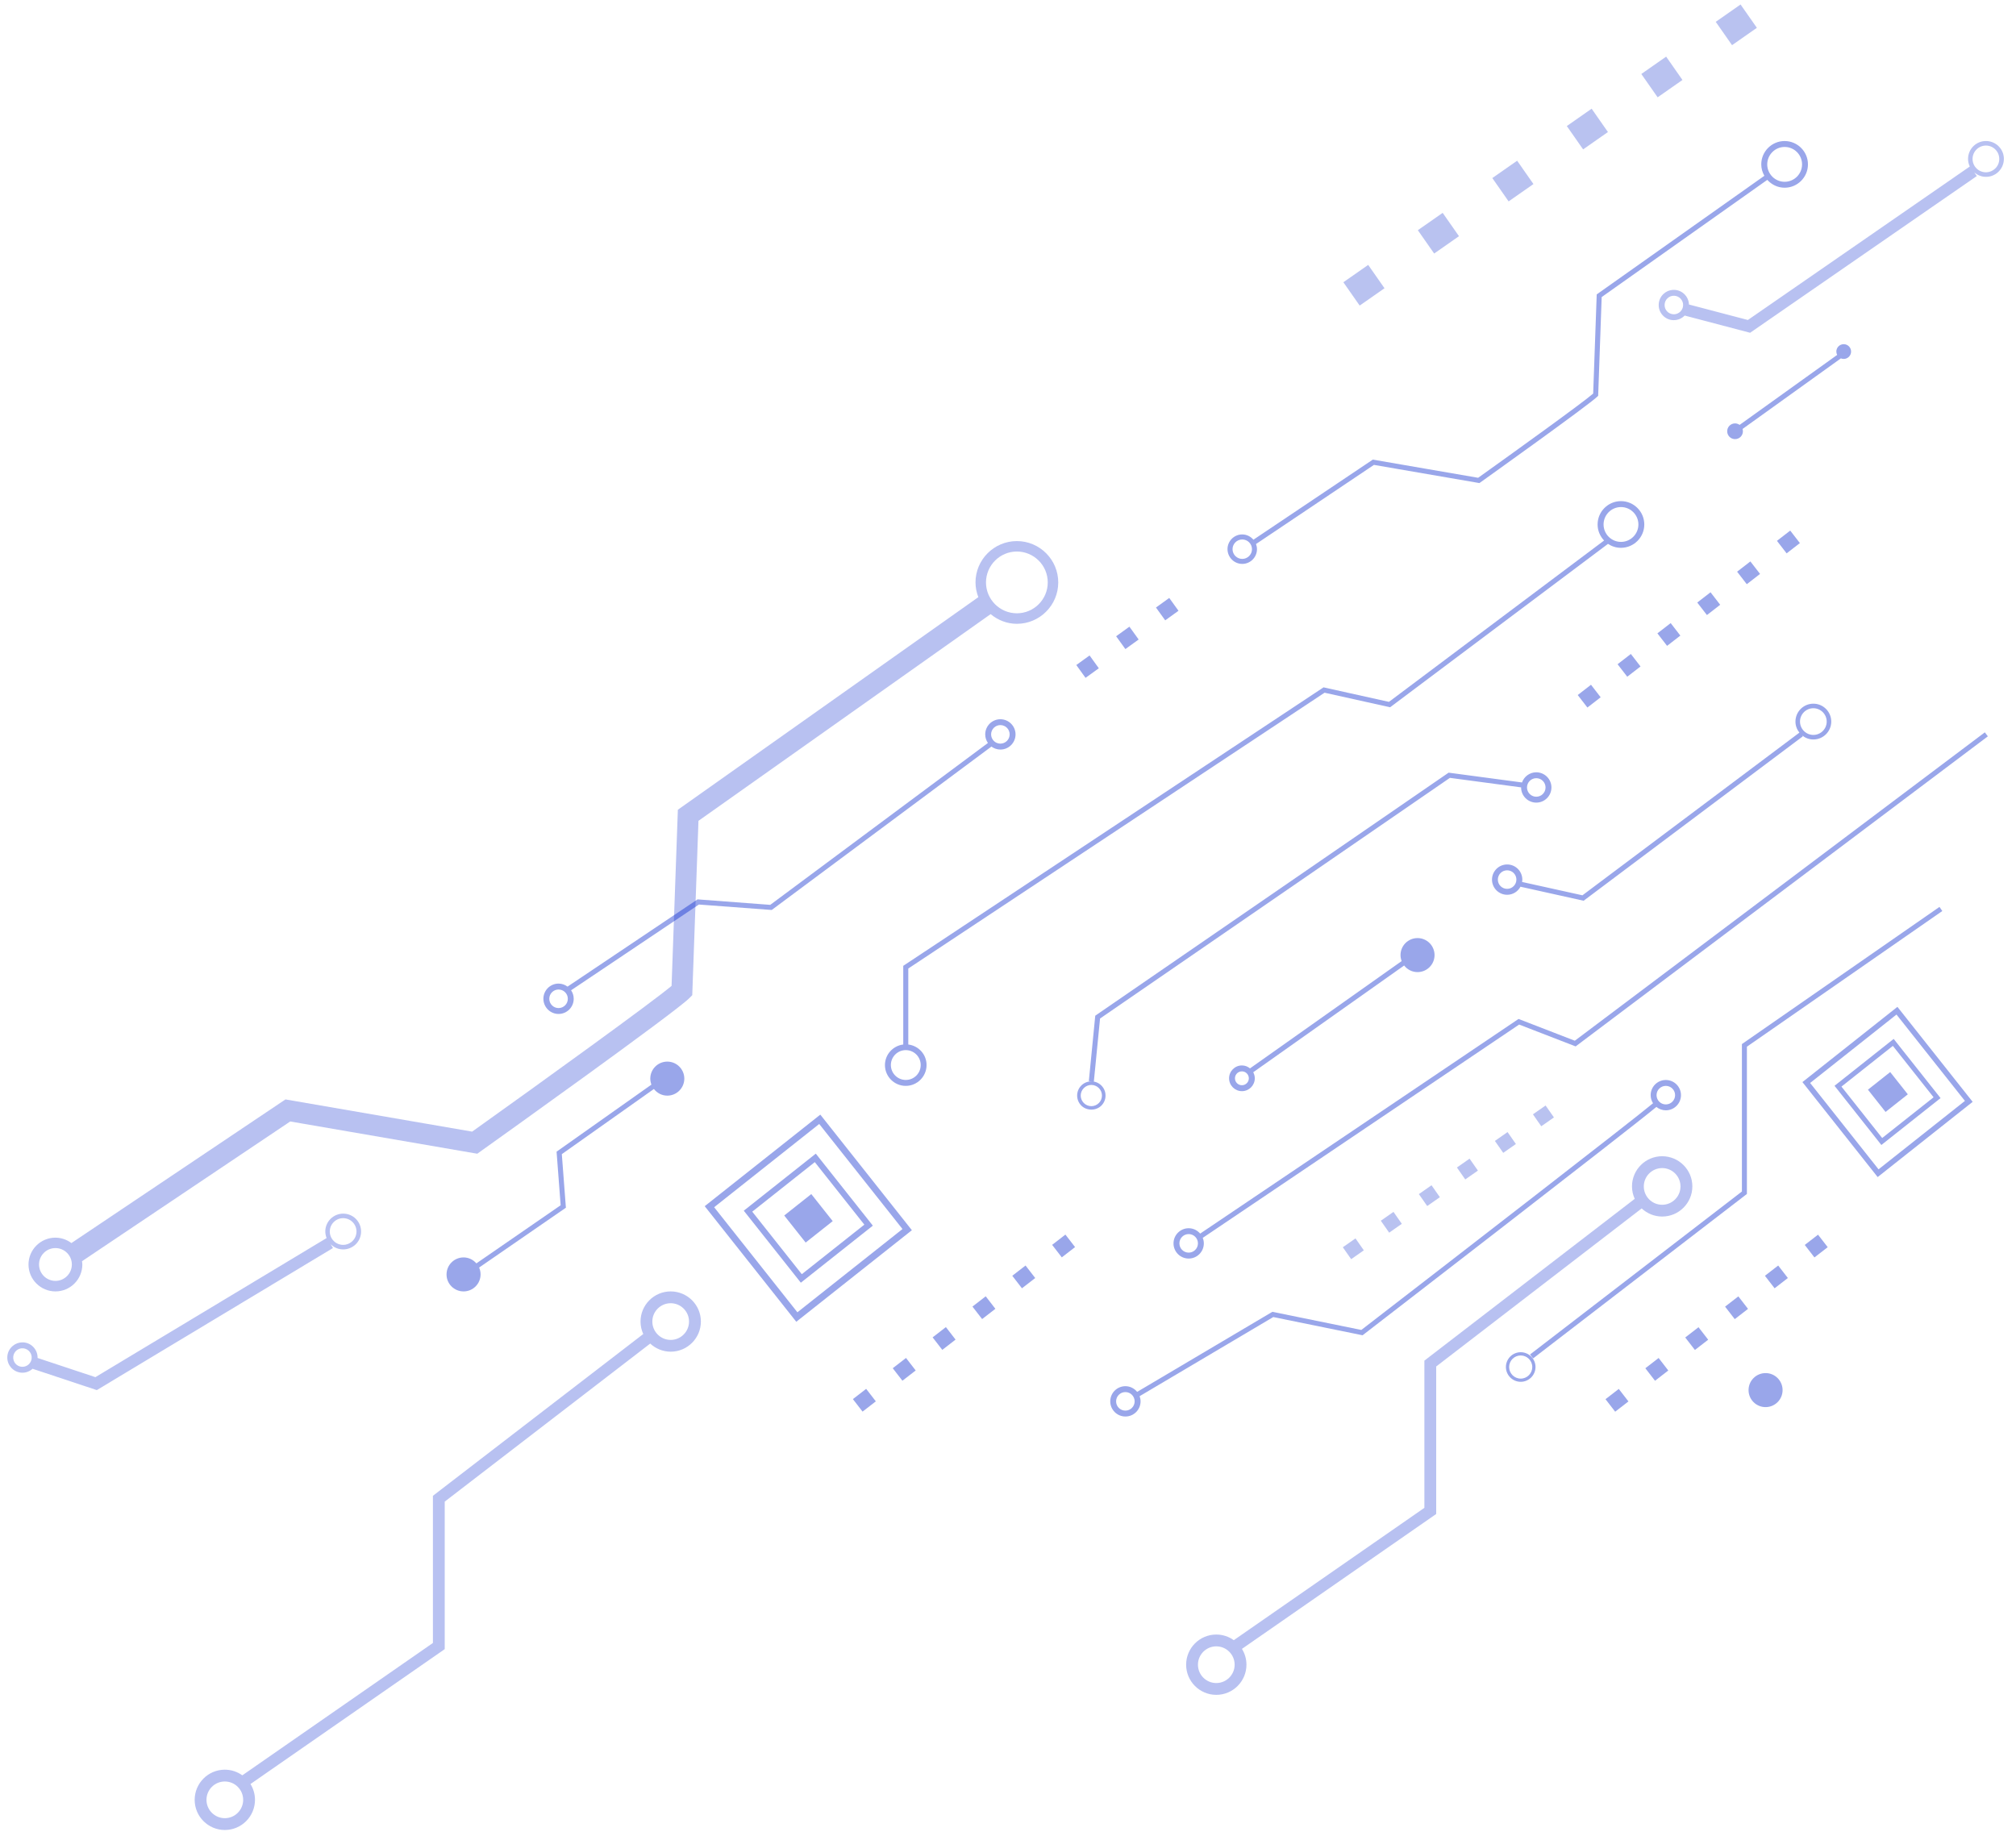 <?xml version="1.0" encoding="utf-8"?>
<!-- Generator: Adobe Illustrator 26.2.1, SVG Export Plug-In . SVG Version: 6.00 Build 0)  -->
<svg version="1.1" id="Layer_1" xmlns="http://www.w3.org/2000/svg" xmlns:xlink="http://www.w3.org/1999/xlink" x="0px" y="0px"
	 viewBox="0 0 500 455.46" style="enable-background:new 0 0 500 455.46;" xml:space="preserve">
<style type="text/css">
	.st0{fill:#0022CC; opacity:0.4;}
	.st1{opacity:0.28;fill:#0022CC;}
	.st2{opacity:0.68;}
</style>
<g>
	<g>
		<g>
			<path class="st0" d="M376.62,252.74l-78.96,53.24c-0.69-0.81-1.71-1.33-2.85-1.33c-2.08,0-3.76,1.69-3.76,3.76
				c0,2.08,1.69,3.76,3.76,3.76c2.08,0,3.76-1.69,3.76-3.76c0-0.48-0.1-0.94-0.27-1.37l78.47-52.91l14.01,5.42l102.24-76.91
				l-0.75-0.99l-101.69,76.49L376.62,252.74z M294.81,310.7c-1.27,0-2.3-1.03-2.3-2.3c0-1.27,1.03-2.3,2.3-2.3
				c1.27,0,2.3,1.03,2.3,2.3C297.11,309.67,296.08,310.7,294.81,310.7z"/>
			<path class="st0" d="M377.16,335.4c-2.02,0-3.67,1.65-3.67,3.67c0,2.02,1.65,3.67,3.67,3.67s3.67-1.65,3.67-3.67
				C380.83,337.05,379.18,335.4,377.16,335.4z M377.16,341.95c-1.58,0-2.87-1.29-2.87-2.87c0-1.59,1.29-2.87,2.87-2.87
				c1.58,0,2.87,1.29,2.87,2.87C380.03,340.66,378.74,341.95,377.16,341.95z"/>
			<polygon class="st0" points="380.23,336.94 433.26,296.15 433.26,259.62 481.72,225.97 481.02,224.95 432.02,258.97 
				432.02,295.54 379.48,335.96 			"/>
			<path class="st0" d="M413.15,275.4c2.08,0,3.76-1.69,3.76-3.76c0-2.08-1.69-3.76-3.76-3.76c-2.08,0-3.76,1.69-3.76,3.76
				c0,0.74,0.22,1.43,0.59,2.01c-5,4.18-48.75,38.02-72.35,56.23l-22.06-4.5l-33.54,19.86c-0.69-0.85-1.73-1.41-2.91-1.41
				c-2.08,0-3.76,1.69-3.76,3.76c0,2.08,1.69,3.76,3.76,3.76c2.08,0,3.76-1.69,3.76-3.76c0-0.45-0.09-0.88-0.24-1.28l33.15-19.63
				l22.15,4.52l0.22-0.17c2.8-2.16,66.17-51.05,72.65-56.47C411.45,275.08,412.26,275.4,413.15,275.4z M279.11,349.89
				c-1.27,0-2.3-1.03-2.3-2.3c0-1.27,1.03-2.3,2.3-2.3c1.27,0,2.3,1.03,2.3,2.3C281.41,348.86,280.38,349.89,279.11,349.89z
				 M413.15,269.34c1.27,0,2.3,1.03,2.3,2.3c0,1.27-1.03,2.3-2.3,2.3c-1.27,0-2.3-1.03-2.3-2.3
				C410.85,270.37,411.88,269.34,413.15,269.34z"/>
			<path class="st0" d="M377.5,218.76c0.03-0.19,0.06-0.38,0.06-0.58c0-2.08-1.69-3.76-3.76-3.76c-2.08,0-3.76,1.69-3.76,3.76
				c0,2.08,1.69,3.76,3.76,3.76c1.43,0,2.67-0.81,3.3-2l15.66,3.48l54.37-40.78l-0.16-0.22c0.76,0.62,1.72,1,2.77,1
				c2.45,0,4.44-1.99,4.44-4.44s-1.99-4.44-4.44-4.44s-4.44,1.99-4.44,4.44c0,1.04,0.37,1.98,0.98,2.74l-53.81,40.35L377.5,218.76z
				 M373.79,220.47c-1.27,0-2.3-1.03-2.3-2.3c0-1.27,1.03-2.3,2.3-2.3c1.27,0,2.3,1.03,2.3,2.3
				C376.09,219.44,375.06,220.47,373.79,220.47z M449.74,175.67c1.83,0,3.31,1.49,3.31,3.31c0,1.83-1.49,3.31-3.31,3.31
				s-3.31-1.49-3.31-3.31C446.43,177.16,447.91,175.67,449.74,175.67z"/>
			<path class="st0" d="M270.67,268.22c-0.94,0-1.83,0.37-2.49,1.03c-0.67,0.67-1.03,1.55-1.03,2.49s0.37,1.83,1.03,2.49
				c1.33,1.33,3.65,1.33,4.98,0c0.67-0.67,1.03-1.55,1.03-2.49s-0.37-1.83-1.03-2.49C272.5,268.59,271.61,268.22,270.67,268.22z
				 M272.53,273.6c-0.51,0.51-1.19,0.77-1.86,0.77c-0.67,0-1.35-0.26-1.86-0.77c-1.03-1.03-1.03-2.69,0-3.72
				c1.03-1.03,2.69-1.03,3.72,0C273.56,270.91,273.56,272.58,272.53,273.6z"/>
			<path class="st0" d="M308.1,139.87c2.01,0,3.65-1.64,3.65-3.65c0-0.45-0.09-0.88-0.24-1.28l29.25-19.63l26.16,4.51l0.21-0.15
				c1.1-0.79,27.03-19.29,29.07-21.33l0.17-0.17l0.87-24.49l41.08-29.07c1.06,1.18,2.58,1.95,4.29,1.95c3.19,0,5.79-2.6,5.79-5.79
				c0-3.19-2.6-5.79-5.79-5.79c-3.19,0-5.79,2.6-5.79,5.79c0,1.03,0.29,1.99,0.77,2.83l-41.58,29.42l-0.88,24.6
				c-2.4,2.13-19.43,14.39-28.53,20.89L340.48,114l-29.61,19.87c-0.67-0.79-1.66-1.31-2.78-1.31c-2.01,0-3.65,1.64-3.65,3.65
				C304.45,138.23,306.09,139.87,308.1,139.87z M442.62,36.45c2.38,0,4.32,1.94,4.32,4.32c0,2.38-1.94,4.32-4.32,4.32
				c-2.38,0-4.32-1.94-4.32-4.32C438.31,38.39,440.24,36.45,442.62,36.45z M308.1,133.81c1.33,0,2.41,1.08,2.41,2.41
				c0,1.33-1.08,2.41-2.41,2.41s-2.41-1.08-2.41-2.41C305.69,134.89,306.77,133.81,308.1,133.81z"/>
			<path class="st0" d="M437.89,340.58c-2.33,0-4.22,1.89-4.22,4.22s1.89,4.22,4.22,4.22c2.33,0,4.22-1.89,4.22-4.22
				S440.22,340.58,437.89,340.58z"/>
			<path class="st0" d="M225.27,259.08v-18.85l103.24-68.41l16.26,3.61l54.04-40.53c0.92,0.62,2.02,0.98,3.21,0.98
				c3.19,0,5.79-2.6,5.79-5.79c0-3.19-2.6-5.79-5.79-5.79c-3.19,0-5.79,2.6-5.79,5.79c0,1.55,0.62,2.94,1.61,3.98l-53.36,40.02
				l-16.22-3.6l-103.96,68.89l-0.28,0.18v19.52c-2.55,0.31-4.54,2.47-4.54,5.1c0,2.85,2.32,5.16,5.16,5.16s5.16-2.32,5.16-5.16
				C229.81,261.54,227.82,259.39,225.27,259.08z M402.03,125.77c2.38,0,4.32,1.94,4.32,4.32s-1.94,4.32-4.32,4.32
				c-2.38,0-4.32-1.94-4.32-4.32S399.65,125.77,402.03,125.77z M224.65,267.87c-2.04,0-3.7-1.66-3.7-3.7c0-2.04,1.66-3.7,3.7-3.7
				c2.04,0,3.7,1.66,3.7,3.7C228.35,266.22,226.69,267.87,224.65,267.87z"/>
			<path class="st0" d="M377.26,195.3c0,0.01,0,0.01,0,0.02c0,2.08,1.69,3.76,3.76,3.76c2.08,0,3.76-1.69,3.76-3.76
				s-1.69-3.76-3.76-3.76c-1.64,0-3.02,1.06-3.54,2.52l-18.2-2.43l-87.64,60.28l-1.59,16.23l1.24,0.12l1.54-15.65l86.77-59.69
				L377.26,195.3z M381.02,193.02c1.27,0,2.3,1.03,2.3,2.3c0,1.27-1.03,2.3-2.3,2.3c-1.27,0-2.3-1.03-2.3-2.3
				C378.72,194.05,379.75,193.02,381.02,193.02z"/>
			<path class="st0" d="M351.57,241.12c2.33,0,4.22-1.89,4.22-4.22c0-2.33-1.89-4.22-4.22-4.22s-4.22,1.89-4.22,4.22
				c0,0.53,0.11,1.02,0.28,1.49L310.02,265c-0.55-0.45-1.24-0.73-2-0.73c-1.76,0-3.19,1.43-3.19,3.19s1.43,3.19,3.19,3.19
				s3.19-1.43,3.19-3.19c0-0.55-0.15-1.05-0.39-1.5l37.43-26.48C349.01,240.47,350.21,241.12,351.57,241.12z M308.01,269.18
				c-0.95,0-1.72-0.77-1.72-1.72c0-0.95,0.77-1.72,1.72-1.72c0.95,0,1.72,0.77,1.72,1.72C309.74,268.41,308.96,269.18,308.01,269.18
				z"/>
			<path class="st0" d="M431.45,105.39c-0.32-0.23-0.71-0.37-1.13-0.37c-1.08,0-1.95,0.87-1.95,1.95c0,1.08,0.87,1.95,1.95,1.95
				s1.95-0.87,1.95-1.95c0-0.2-0.04-0.39-0.09-0.57l24.39-17.51c0.22,0.09,0.45,0.14,0.7,0.14c1.01,0,1.83-0.82,1.83-1.83
				c0-1.01-0.82-1.83-1.83-1.83s-1.83,0.82-1.83,1.83c0,0.3,0.08,0.58,0.21,0.83L431.45,105.39z"/>
			<path class="st0" d="M114.97,320.32c2.33,0,4.22-1.89,4.22-4.22c0-0.61-0.13-1.18-0.36-1.7l21.52-14.84l-1.01-13.29l22.84-16.16
				c0.77,1,1.97,1.65,3.32,1.65c2.33,0,4.22-1.89,4.22-4.22c0-2.33-1.89-4.22-4.22-4.22s-4.22,1.89-4.22,4.22
				c0,0.53,0.11,1.02,0.28,1.49l-23.52,16.63l1.01,13.29l-20.9,14.42c-0.77-0.9-1.91-1.48-3.18-1.48c-2.33,0-4.22,1.89-4.22,4.22
				C110.74,318.43,112.64,320.32,114.97,320.32z"/>
			
				<rect x="441.4" y="132.42" transform="matrix(0.791 -0.612 0.612 0.791 10.523 299.545)" class="st0" width="4.16" height="3.92"/>
			
				<rect x="431.52" y="140.07" transform="matrix(0.791 -0.612 0.612 0.791 3.775 295.097)" class="st0" width="4.16" height="3.92"/>
			
				<rect x="421.64" y="147.71" transform="matrix(0.791 -0.612 0.612 0.791 -2.969 290.659)" class="st0" width="4.16" height="3.92"/>
			
				<rect x="411.76" y="155.36" transform="matrix(0.791 -0.612 0.612 0.791 -9.719 286.204)" class="st0" width="4.16" height="3.92"/>
			
				<rect x="401.88" y="163.01" transform="matrix(0.791 -0.612 0.612 0.791 -16.464 281.764)" class="st0" width="4.16" height="3.92"/>
			
				<rect x="392" y="170.66" transform="matrix(0.791 -0.612 0.612 0.791 -23.214 277.307)" class="st0" width="4.16" height="3.92"/>
			
				<rect x="261.68" y="307.02" transform="matrix(0.791 -0.612 0.612 0.791 -133.939 226.069)" class="st0" width="4.16" height="3.92"/>
			
				<rect x="251.8" y="314.67" transform="matrix(0.791 -0.612 0.612 0.791 -140.691 221.641)" class="st0" width="4.16" height="3.92"/>
			
				<rect x="241.92" y="322.32" transform="matrix(0.791 -0.612 0.612 0.791 -147.436 217.181)" class="st0" width="4.16" height="3.92"/>
			
				<rect x="232.04" y="329.97" transform="matrix(0.791 -0.612 0.612 0.791 -154.18 212.721)" class="st0" width="4.16" height="3.92"/>
			
				<rect x="222.16" y="337.61" transform="matrix(0.791 -0.612 0.612 0.791 -160.931 208.285)" class="st0" width="4.16" height="3.92"/>
			
				<rect x="212.28" y="345.26" transform="matrix(0.791 -0.612 0.612 0.791 -167.683 203.849)" class="st0" width="4.16" height="3.92"/>
			
				<rect x="448.31" y="307.02" transform="matrix(0.791 -0.612 0.612 0.791 -94.899 340.307)" class="st0" width="4.16" height="3.92"/>
			
				<rect x="438.43" y="314.67" transform="matrix(0.791 -0.612 0.612 0.791 -101.647 335.859)" class="st0" width="4.16" height="3.92"/>
			
				<rect x="428.55" y="322.32" transform="matrix(0.791 -0.612 0.612 0.791 -108.395 331.415)" class="st0" width="4.16" height="3.92"/>
			
				<rect x="418.67" y="329.97" transform="matrix(0.791 -0.612 0.612 0.791 -115.143 326.967)" class="st0" width="4.16" height="3.92"/>
			
				<rect x="408.78" y="337.61" transform="matrix(0.791 -0.612 0.612 0.791 -121.89 322.505)" class="st0" width="4.16" height="3.92"/>
			
				<rect x="398.9" y="345.26" transform="matrix(0.791 -0.612 0.612 0.791 -128.639 318.081)" class="st0" width="4.16" height="3.92"/>
			<path class="st0" d="M203.45,276.47l-28.67,22.71l22.71,28.67l28.67-22.71L203.45,276.47z M177.12,299.44l26.06-20.65
				l20.65,26.06l-26.06,20.65L177.12,299.44z"/>
			<path class="st0" d="M202.33,286.15l-17.86,14.15l14.15,17.86l17.86-14.15L202.33,286.15z M186.57,300.54l15.51-12.29
				l12.29,15.51l-15.51,12.29L186.57,300.54z"/>
			
				<rect x="196.19" y="297.87" transform="matrix(0.784 -0.621 0.621 0.784 -144.29 189.796)" class="st0" width="8.56" height="8.56"/>
			<path class="st0" d="M447.03,268.4l18.66,23.56l23.56-18.66l-18.66-23.56L447.03,268.4z M465.91,290.04l-16.97-21.42l21.42-16.97
				l16.97,21.42L465.91,290.04z"/>
			<path class="st0" d="M454.99,269.32L466.61,284l14.68-11.63l-11.63-14.68L454.99,269.32z M466.81,282.27l-10.1-12.75l12.75-10.1
				l10.1,12.75L466.81,282.27z"/>
			
				<rect x="464.62" y="267.33" transform="matrix(0.784 -0.621 0.621 0.784 -66.996 349.228)" class="st0" width="7.04" height="7.04"/>
			
				<rect x="287.47" y="149.13" transform="matrix(0.811 -0.585 0.585 0.811 -33.681 197.915)" class="st0" width="4.06" height="3.92"/>
			
				<rect x="277.59" y="156.26" transform="matrix(0.811 -0.585 0.585 0.811 -39.719 193.48)" class="st0" width="4.06" height="3.92"/>
			
				<rect x="267.71" y="163.39" transform="matrix(0.811 -0.585 0.585 0.811 -45.757 189.054)" class="st0" width="4.06" height="3.92"/>
			<path class="st0" d="M138.53,251.5c2.08,0,3.76-1.69,3.76-3.76c0-0.78-0.24-1.51-0.65-2.11l31.7-21.27l18.06,1.35l54.49-40.53
				c0.62,0.46,1.39,0.74,2.22,0.74c2.08,0,3.76-1.69,3.76-3.76s-1.69-3.76-3.76-3.76c-2.08,0-3.76,1.69-3.76,3.76
				c0,0.79,0.25,1.52,0.67,2.13l-53.99,40.15L173,223.08l-32.24,21.64c-0.63-0.46-1.39-0.75-2.23-0.75c-2.08,0-3.76,1.69-3.76,3.76
				S136.45,251.5,138.53,251.5z M248.11,179.85c1.27,0,2.3,1.03,2.3,2.3s-1.03,2.3-2.3,2.3c-1.27,0-2.3-1.03-2.3-2.3
				S246.85,179.85,248.11,179.85z M138.53,245.44c1.27,0,2.3,1.03,2.3,2.3s-1.03,2.3-2.3,2.3c-1.27,0-2.3-1.03-2.3-2.3
				S137.26,245.44,138.53,245.44z"/>
		</g>
	</g>
	<path class="st1" d="M412.24,286.79c-4.13,0-7.48,3.36-7.48,7.48c0,1.1,0.25,2.15,0.68,3.09l-52.17,40.13V374L306,406.83
		c-1.23-0.88-2.72-1.4-4.34-1.4c-4.13,0-7.48,3.36-7.48,7.48c0,4.13,3.36,7.48,7.48,7.48c4.13,0,7.48-3.36,7.48-7.48
		c0-1.44-0.41-2.78-1.12-3.92l48.18-33.46v-36.59l50.96-39.2c1.34,1.24,3.12,2.01,5.09,2.01c4.13,0,7.48-3.36,7.48-7.48
		C419.73,290.15,416.37,286.79,412.24,286.79z M301.66,417.46c-2.51,0-4.55-2.04-4.55-4.55s2.04-4.55,4.55-4.55
		c2.51,0,4.55,2.04,4.55,4.55S304.17,417.46,301.66,417.46z M412.24,298.83c-2.51,0-4.55-2.04-4.55-4.55s2.04-4.55,4.55-4.55
		s4.55,2.04,4.55,4.55S414.75,298.83,412.24,298.83z"/>
	<path class="st1" d="M166.34,320.32c-4.13,0-7.48,3.36-7.48,7.48c0,1.1,0.25,2.15,0.68,3.09l-52.17,40.13v36.5L60.1,440.35
		c-1.23-0.88-2.72-1.4-4.34-1.4c-4.13,0-7.48,3.36-7.48,7.48c0,4.13,3.36,7.48,7.48,7.48c4.13,0,7.48-3.36,7.48-7.48
		c0-1.44-0.41-2.78-1.12-3.92l48.18-33.46v-36.59l50.96-39.2c1.34,1.24,3.12,2.01,5.09,2.01c4.13,0,7.48-3.36,7.48-7.48
		S170.47,320.32,166.34,320.32z M55.76,450.98c-2.51,0-4.55-2.04-4.55-4.55s2.04-4.55,4.55-4.55s4.55,2.04,4.55,4.55
		S58.27,450.98,55.76,450.98z M166.34,332.35c-2.51,0-4.55-2.04-4.55-4.55s2.04-4.55,4.55-4.55s4.55,2.04,4.55,4.55
		S168.85,332.35,166.34,332.35z"/>
	<path class="st1" d="M2.66,339.1c0.63,0.78,1.54,1.26,2.53,1.37c1.1,0.11,2.13-0.27,2.89-0.96l15.93,5.29l58.57-35.24l-0.57-0.95
		c0.72,0.71,1.64,1.17,2.65,1.27c1.18,0.12,2.33-0.23,3.26-0.97c0.92-0.75,1.49-1.81,1.61-2.99c0.12-1.18-0.22-2.34-0.97-3.26
		c-0.75-0.92-1.81-1.49-2.99-1.61c-0.15-0.02-0.31-0.02-0.46-0.02c-1.02,0-2,0.35-2.8,1c-0.92,0.75-1.49,1.81-1.61,2.99
		c-0.07,0.72,0.05,1.42,0.3,2.07l-57.34,34.5l-14.34-4.76c0.05-1.95-1.39-3.65-3.36-3.85c-0.13-0.01-0.26-0.02-0.39-0.02
		c-0.86,0-1.69,0.29-2.37,0.85c-0.78,0.63-1.27,1.53-1.37,2.53C1.73,337.35,2.02,338.33,2.66,339.1z M81.81,305.13L81.81,305.13
		c0.09-0.88,0.52-1.67,1.2-2.23c0.69-0.56,1.55-0.82,2.43-0.73c0.88,0.09,1.67,0.52,2.23,1.2c0.56,0.69,0.82,1.55,0.73,2.43
		c-0.09,0.88-0.52,1.67-1.2,2.23c-0.6,0.49-1.33,0.75-2.09,0.75c-0.11,0-0.23-0.01-0.34-0.02c-0.88-0.09-1.67-0.52-2.23-1.2
		C81.98,306.87,81.72,306.01,81.81,305.13z M3.29,336.49L3.29,336.49c0.06-0.61,0.36-1.16,0.83-1.55c0.48-0.39,1.08-0.57,1.68-0.5
		c1.26,0.13,2.18,1.26,2.05,2.52c-0.12,1.18-1.12,2.06-2.28,2.06c-0.08,0-0.16,0-0.24-0.01c-0.61-0.06-1.16-0.36-1.55-0.83
		C3.41,337.7,3.23,337.1,3.29,336.49z"/>
	<path class="st1" d="M412.38,78.21c0.68,0.74,1.61,1.17,2.62,1.2c1.11,0.04,2.11-0.41,2.83-1.14l16.23,4.27l56.22-38.87l-0.63-0.91
		c0.76,0.66,1.71,1.06,2.73,1.1c1.18,0.05,2.32-0.37,3.19-1.18c0.87-0.81,1.37-1.9,1.42-3.09c0.05-1.19-0.37-2.32-1.18-3.19
		c-0.81-0.87-1.9-1.37-3.09-1.42c-0.15-0.01-0.31,0-0.46,0.01c-1.02,0.06-1.97,0.47-2.73,1.17c-0.87,0.81-1.37,1.9-1.42,3.09
		c-0.03,0.72,0.13,1.42,0.43,2.05L433.5,79.37l-14.61-3.84c-0.07-1.95-1.62-3.55-3.6-3.63c-0.13,0-0.26,0-0.39,0
		c-0.86,0.05-1.67,0.4-2.31,0.99c-0.74,0.68-1.17,1.61-1.2,2.62C411.34,76.52,411.7,77.48,412.38,78.21z M489.23,39.3L489.23,39.3
		c0.03-0.88,0.41-1.7,1.06-2.31c0.65-0.6,1.49-0.91,2.38-0.88c0.88,0.03,1.7,0.41,2.3,1.06c0.6,0.65,0.91,1.49,0.88,2.38
		c-0.03,0.88-0.41,1.7-1.06,2.3c-0.56,0.52-1.28,0.83-2.04,0.88c-0.11,0.01-0.23,0.01-0.34,0c-0.88-0.03-1.7-0.41-2.3-1.06
		C489.51,41.03,489.2,40.18,489.23,39.3z M412.85,75.57L412.85,75.57c0.02-0.61,0.28-1.18,0.73-1.6c0.45-0.42,1.04-0.64,1.65-0.61
		c1.27,0.05,2.26,1.12,2.21,2.38c-0.05,1.19-0.99,2.13-2.15,2.21c-0.08,0-0.16,0.01-0.24,0c-0.61-0.02-1.18-0.28-1.6-0.73
		C413.04,76.77,412.82,76.18,412.85,75.57z"/>
	<path class="st1" d="M13.75,320.32c3.68,0,6.67-2.99,6.67-6.67c0-0.28-0.05-0.55-0.08-0.82l51.64-34.66l46.39,8l0.88-0.63
		c4.91-3.5,48.07-34.32,51.72-37.97l0.72-0.72l1.54-43.25l72.46-51.27c1.78,1.47,4.02,2.4,6.51,2.4c5.65,0,10.26-4.6,10.26-10.26
		c0-5.65-4.6-10.26-10.26-10.26c-5.65,0-10.26,4.6-10.26,10.26c0,1.29,0.27,2.51,0.7,3.65l-74.52,52.73l-1.56,43.69
		c-5.15,4.3-31.46,23.3-49.46,36.15l-46.3-7.99l-53.09,35.63c-1.11-0.83-2.48-1.34-3.97-1.34c-3.68,0-6.67,2.99-6.67,6.67
		C7.07,317.32,10.07,320.32,13.75,320.32z M252.2,136.8c4.22,0,7.66,3.44,7.66,7.66c0,4.22-3.43,7.66-7.66,7.66
		c-4.22,0-7.66-3.43-7.66-7.66C244.55,140.24,247.98,136.8,252.2,136.8z M13.75,309.57c2.25,0,4.07,1.83,4.07,4.07
		c0,2.25-1.83,4.07-4.07,4.07s-4.07-1.83-4.07-4.07C9.68,311.4,11.5,309.57,13.75,309.57z"/>
	<g class="st2">
		<g>
			
				<rect x="380.71" y="274.84" transform="matrix(0.82 -0.573 0.573 0.82 -89.475 269.176)" class="st0" width="3.83" height="3.61"/>
		</g>
		<g>
			
				<rect x="371.28" y="281.43" transform="matrix(0.82 -0.573 0.573 0.82 -94.953 264.964)" class="st0" width="3.83" height="3.61"/>
		</g>
		<g>
			
				<rect x="361.86" y="288.03" transform="matrix(0.82 -0.573 0.573 0.82 -100.43 260.748)" class="st0" width="3.83" height="3.61"/>
		</g>
		<g>
			
				<rect x="352.43" y="294.62" transform="matrix(0.82 -0.573 0.573 0.82 -105.909 256.539)" class="st0" width="3.83" height="3.61"/>
		</g>
		<g>
			
				<rect x="343" y="301.21" transform="matrix(0.82 -0.573 0.573 0.82 -111.388 252.336)" class="st0" width="3.83" height="3.61"/>
		</g>
		<g>
			
				<rect x="333.58" y="307.8" transform="matrix(0.82 -0.573 0.573 0.82 -116.864 248.111)" class="st0" width="3.83" height="3.61"/>
		</g>
	</g>
	<g class="st2">
		<g>
			
				<rect x="426.69" y="2.63" transform="matrix(0.82 -0.573 0.573 0.82 74.137 247.752)" class="st0" width="7.51" height="7.06"/>
		</g>
		<g>
			
				<rect x="408.23" y="15.54" transform="matrix(0.82 -0.573 0.573 0.82 63.42 239.522)" class="st0" width="7.51" height="7.06"/>
		</g>
		<g>
			
				<rect x="389.76" y="28.45" transform="matrix(0.82 -0.573 0.573 0.82 52.688 231.268)" class="st0" width="7.51" height="7.06"/>
		</g>
		<g>
			
				<rect x="371.3" y="41.36" transform="matrix(0.82 -0.573 0.573 0.82 41.952 223.005)" class="st0" width="7.51" height="7.06"/>
		</g>
		<g>
			
				<rect x="352.83" y="54.27" transform="matrix(0.82 -0.573 0.573 0.82 31.23 214.769)" class="st0" width="7.51" height="7.06"/>
		</g>
		<g>
			
				<rect x="334.37" y="67.18" transform="matrix(0.82 -0.573 0.573 0.82 20.498 206.514)" class="st0" width="7.51" height="7.06"/>
		</g>
	</g>
</g>
</svg>
